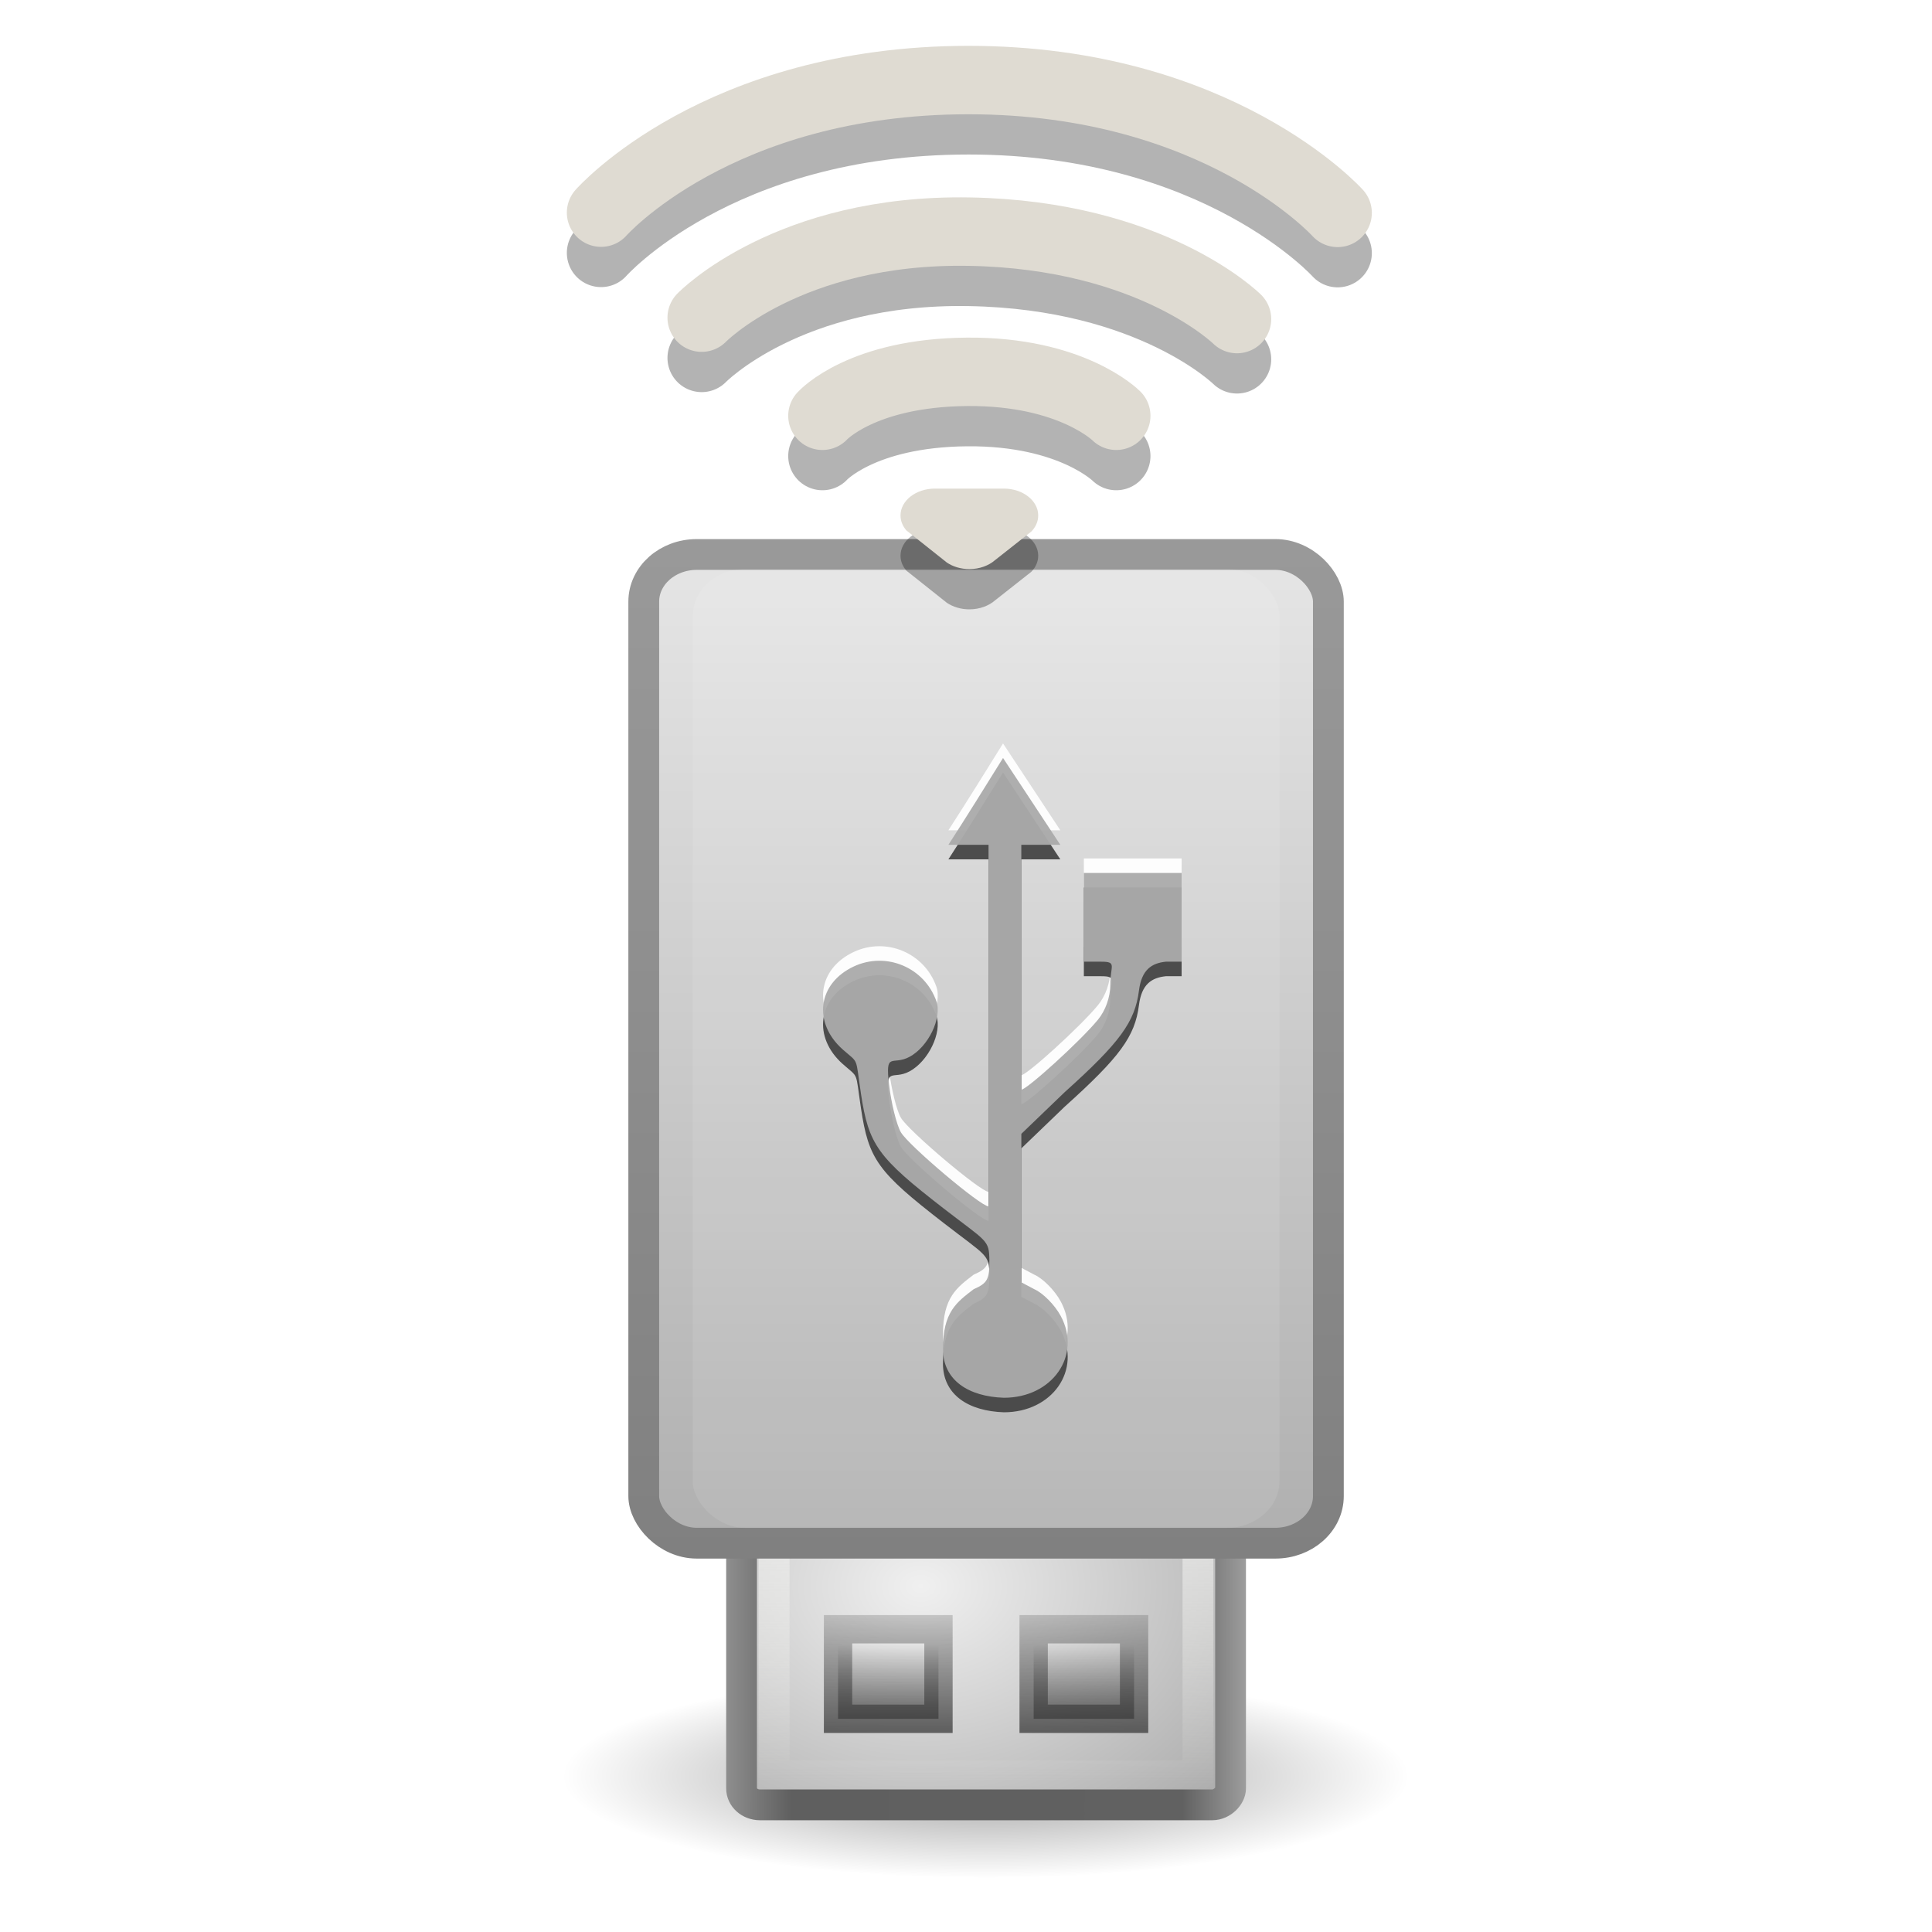 <?xml version="1.0" encoding="UTF-8" standalone="no"?>
<!-- Created with Inkscape (http://www.inkscape.org/) -->

<svg
   xmlns:dc="http://purl.org/dc/elements/1.1/"
   xmlns:cc="http://creativecommons.org/ns#"
   xmlns:rdf="http://www.w3.org/1999/02/22-rdf-syntax-ns#"
   xmlns:svg="http://www.w3.org/2000/svg"
   xmlns="http://www.w3.org/2000/svg"
   xmlns:xlink="http://www.w3.org/1999/xlink"
   xmlns:sodipodi="http://sodipodi.sourceforge.net/DTD/sodipodi-0.dtd"
   xmlns:inkscape="http://www.inkscape.org/namespaces/inkscape"
   id="svg11300"
   height="48"
   width="48"
   version="1.0"
   inkscape:version="0.48.1 r9760"
   sodipodi:docname="drive-removable-media-usb.svg">
  <sodipodi:namedview
     pagecolor="#ffffff"
     bordercolor="#666666"
     borderopacity="1"
     objecttolerance="10"
     gridtolerance="10"
     guidetolerance="10"
     inkscape:pageopacity="0"
     inkscape:pageshadow="2"
     inkscape:window-width="640"
     inkscape:window-height="480"
     id="namedview47"
     showgrid="false"
     inkscape:zoom="6.0208333"
     inkscape:cx="24"
     inkscape:cy="24"
     inkscape:window-x="388"
     inkscape:window-y="97"
     inkscape:window-maximized="0"
     inkscape:current-layer="svg11300" />
  <defs
     id="defs3">
    <linearGradient
       id="linearGradient3506">
      <stop
         id="stop3508"
         style="stop-color:#3c3c3c"
         offset="0" />
      <stop
         id="stop3510"
         style="stop-color:#3c3c3c;stop-opacity:.227"
         offset="1" />
    </linearGradient>
    <linearGradient
       id="linearGradient3494">
      <stop
         id="stop3496"
         style="stop-color:#282828;stop-opacity:.824"
         offset="0" />
      <stop
         id="stop3498"
         style="stop-color:#282828;stop-opacity:0"
         offset="1" />
    </linearGradient>
    <radialGradient
       id="radialGradient7374"
       gradientUnits="userSpaceOnUse"
       cy="41.636"
       cx="23.335"
       gradientTransform="matrix(0.465,0,0,0.112,13.64,39.468)"
       r="22.627">
      <stop
         id="stop23421"
         offset="0" />
      <stop
         id="stop23423"
         style="stop-opacity:0"
         offset="1" />
    </radialGradient>
    <linearGradient
       id="linearGradient7469"
       y2="9.119"
       xlink:href="#linearGradient3494"
       gradientUnits="userSpaceOnUse"
       x2="20.405"
       gradientTransform="matrix(1.073,0,0,0.947,5.056,-49.51)"
       y1="6.988"
       x1="20.405" />
    <linearGradient
       id="linearGradient7471"
       y2="10.01"
       xlink:href="#linearGradient3506"
       gradientUnits="userSpaceOnUse"
       x2="21.718"
       gradientTransform="matrix(1.073,0,0,0.947,5.056,-49.51)"
       y1="6.18"
       x1="21.718" />
    <linearGradient
       id="linearGradient7475"
       y2="9.119"
       xlink:href="#linearGradient3494"
       gradientUnits="userSpaceOnUse"
       x2="20.405"
       gradientTransform="matrix(1.073,0,0,0.947,0.196,-49.51)"
       y1="6.988"
       x1="20.405" />
    <linearGradient
       id="linearGradient7477"
       y2="10.01"
       xlink:href="#linearGradient3506"
       gradientUnits="userSpaceOnUse"
       x2="21.718"
       gradientTransform="matrix(1.073,0,0,0.947,0.196,-49.51)"
       y1="6.18"
       x1="21.718" />
    <linearGradient
       id="linearGradient8579"
       y2="1.25"
       gradientUnits="userSpaceOnUse"
       x2="15"
       y1="36"
       x1="15"
       gradientTransform="matrix(0.81,0,0,0.722,5.06,12.692)">
      <stop
         id="stop3823"
         style="stop-color:gray"
         offset="0" />
      <stop
         id="stop3825"
         style="stop-color:#999"
         offset="1" />
    </linearGradient>
    <linearGradient
       id="linearGradient8838"
       y2="35.875"
       gradientUnits="userSpaceOnUse"
       x2="25"
       y1="1.125"
       x1="25"
       gradientTransform="matrix(0.81,0,0,0.722,5.06,12.692)">
      <stop
         id="stop3145"
         style="stop-color:#e6e6e6"
         offset="0" />
      <stop
         id="stop3147"
         style="stop-color:#afafaf"
         offset="1" />
    </linearGradient>
    <radialGradient
       id="radialGradient9547"
       gradientUnits="userSpaceOnUse"
       cy="-36.857"
       cx="21.333"
       gradientTransform="matrix(1.316,-1.6371665e-7,1.5530398e-7,0.993,-5.199,-2.809)"
       r="8">
      <stop
         id="stop9129"
         style="stop-color:#f0f0f0"
         offset="0" />
      <stop
         id="stop9131"
         style="stop-color:#a9a9a9"
         offset="1" />
    </radialGradient>
    <linearGradient
       id="linearGradient9563"
       y2="-44"
       gradientUnits="userSpaceOnUse"
       x2="24"
       y1="-35"
       x1="24"
       gradientTransform="matrix(0.81,0,0,0.722,5.06,-12.692)">
      <stop
         id="stop9559"
         style="stop-color:#eeeeec"
         offset="0" />
      <stop
         id="stop9561"
         style="stop-color:#eeeeec;stop-opacity:0"
         offset="1" />
    </linearGradient>
    <linearGradient
       id="linearGradient9571"
       y2="-40"
       gradientUnits="userSpaceOnUse"
       x2="32"
       y1="-40"
       x1="16"
       gradientTransform="matrix(0.81,0,0,0.722,5.06,-12.692)">
      <stop
         id="stop9575"
         style="stop-color:#8f8f8f"
         offset="0" />
      <stop
         id="stop9577"
         style="stop-color:#5f5f5f"
         offset=".127" />
      <stop
         id="stop9579"
         style="stop-color:#616161"
         offset=".876" />
      <stop
         id="stop9581"
         style="stop-color:#9e9e9e"
         offset="1" />
    </linearGradient>
    <filter
       id="filter10041"
       color-interpolation-filters="sRGB">
      <feGaussianBlur
         id="feGaussianBlur10043"
         stdDeviation="0.51" />
    </filter>
  </defs>
  <path
     id="path23417"
     style="opacity:0.4;fill:url(#radialGradient7374);fill-rule:evenodd"
     d="m 35.027,44.119 a 10.529,2.528 0 0 1 -21.058,0 10.529,2.528 0 1 1 21.058,0 z"
     inkscape:connector-curvature="0" />
  <rect
     id="rect4383"
     style="fill:#ffffff"
     rx="0.506"
     ry="0.452"
     height="6.915"
     width="9.854"
     y="36.585"
     x="19.661" />
  <rect
     id="rect3448"
     style="fill:url(#radialGradient9547);stroke:url(#linearGradient9571);stroke-width:0.765"
     transform="scale(1,-1)"
     rx="0.457"
     ry="0.408"
     height="10.837"
     width="12.149"
     y="-44.841"
     x="18.424" />
  <rect
     id="rect3450"
     style="opacity:0.882;fill:url(#linearGradient7475);stroke:url(#linearGradient7477);stroke-width:0.704"
     transform="scale(1,-1)"
     height="2.225"
     width="2.495"
     y="-42.703"
     x="20.821" />
  <rect
     id="rect3458"
     style="opacity:0.715;fill:none;stroke:url(#linearGradient9563);stroke-width:0.765"
     transform="scale(1,-1)"
     height="9.392"
     width="10.529"
     y="-44.119"
     x="19.234" />
  <rect
     id="rect2874"
     style="opacity:0.882;fill:url(#linearGradient7469);stroke:url(#linearGradient7471);stroke-width:0.704"
     transform="scale(1,-1)"
     height="2.225"
     width="2.495"
     y="-42.703"
     x="25.681" />
  <rect
     id="rect5391"
     style="fill:url(#linearGradient8838);stroke:url(#linearGradient8579);stroke-width:0.765;stroke-linecap:round;stroke-linejoin:round"
     rx="1.316"
     ry="1.171"
     height="24.564"
     width="17.009"
     y="13.776"
     x="15.994" />
  <rect
     id="rect8840"
     style="opacity:0.3;fill:#ffffff;filter:url(#filter10041)"
     rx="1.625"
     ry="1.621"
     height="33"
     width="18"
     y="2"
     x="15"
     transform="matrix(0.81,0,0,0.722,5.06,12.692)" />
  <path
     id="path8593"
     style="opacity:0.95;fill:#ffffff"
     d="m 23.428,33.152 c 0,-0.923 0.344,-1.162 0.765,-1.485 0.338,-0.146 0.392,-0.245 0.388,-0.713 -0.005,-0.517 -0.06,-0.458 -1.136,-1.291 -1.642,-1.271 -1.863,-1.578 -2.055,-2.853 -0.142,-0.941 -0.042,-0.734 -0.451,-1.096 -0.751,-0.666 -0.623,-1.643 0.272,-2.063 0.806,-0.378 1.76,0.024 2.054,0.866 0.145,0.415 -0.203,1.131 -0.67,1.38 -0.427,0.227 -0.605,-0.152 -0.507,0.686 0.054,0.464 0.186,0.997 0.293,1.185 0.184,0.323 1.983,1.843 2.179,1.843 v -8.982 h -0.998 c 0.462,-0.714 0.911,-1.439 1.358,-2.158 l 1.424,2.158 h -0.97 v 6.083 c 0.135,0 1.457,-1.197 1.902,-1.736 0.192,-0.233 0.309,-0.563 0.309,-0.875 0,-0.47 0.174,-0.569 -0.228,-0.569 h -0.429 v -2.205 h 2.429 v 2.205 h -0.393 c -0.351,0.037 -0.601,0.196 -0.667,0.718 -0.099,0.778 -0.472,1.289 -1.847,2.525 l -1.075,1.034 v 3.689 l 0.318,0.169 c 0.216,0.093 0.514,0.394 0.661,0.668 0.526,0.979 -0.206,2.031 -1.412,2.031 -0.874,-0.029 -1.515,-0.429 -1.515,-1.214 z"
     inkscape:connector-curvature="0" />
  <path
     id="path8591"
     style="opacity:0.95;fill:#464646"
     d="m 23.428,33.874 c 0,-0.923 0.344,-1.162 0.765,-1.485 0.338,-0.146 0.392,-0.245 0.388,-0.713 -0.005,-0.517 -0.06,-0.458 -1.136,-1.291 -1.642,-1.271 -1.863,-1.578 -2.055,-2.853 -0.142,-0.941 -0.042,-0.734 -0.451,-1.096 -0.751,-0.666 -0.623,-1.643 0.272,-2.063 0.806,-0.378 1.76,0.024 2.054,0.866 0.145,0.415 -0.203,1.131 -0.67,1.38 -0.427,0.227 -0.605,-0.152 -0.507,0.686 0.054,0.464 0.186,0.997 0.293,1.185 0.184,0.323 1.983,1.843 2.179,1.843 v -8.982 h -0.998 c 0.462,-0.714 0.911,-1.439 1.358,-2.158 l 1.424,2.158 h -0.97 v 6.083 c 0.135,0 1.457,-1.197 1.902,-1.736 0.192,-0.233 0.309,-0.563 0.309,-0.875 0,-0.47 0.174,-0.569 -0.228,-0.569 h -0.429 v -2.205 h 2.429 v 2.205 h -0.393 c -0.351,0.037 -0.601,0.196 -0.667,0.718 -0.099,0.778 -0.472,1.289 -1.847,2.525 l -1.075,1.034 v 3.689 l 0.318,0.169 c 0.216,0.093 0.514,0.394 0.661,0.668 0.526,0.979 -0.206,2.031 -1.412,2.031 -0.874,-0.029 -1.515,-0.429 -1.515,-1.214 z"
     inkscape:connector-curvature="0" />
  <path
     id="path3690"
     style="opacity:0.95;fill:#aaaaaa"
     d="m 23.428,33.513 c 0,-0.923 0.344,-1.162 0.765,-1.485 0.338,-0.146 0.392,-0.245 0.388,-0.713 -0.005,-0.517 -0.06,-0.458 -1.136,-1.291 -1.642,-1.271 -1.863,-1.578 -2.055,-2.853 -0.142,-0.941 -0.042,-0.734 -0.451,-1.096 -0.751,-0.666 -0.623,-1.643 0.272,-2.063 0.806,-0.378 1.76,0.024 2.054,0.866 0.145,0.415 -0.203,1.131 -0.67,1.38 -0.427,0.227 -0.605,-0.152 -0.507,0.686 0.054,0.464 0.186,0.997 0.293,1.185 0.184,0.323 1.983,1.843 2.179,1.843 v -8.982 h -0.998 c 0.462,-0.714 0.911,-1.439 1.358,-2.158 l 1.424,2.158 h -0.97 v 6.083 c 0.135,0 1.457,-1.197 1.902,-1.736 0.192,-0.233 0.309,-0.563 0.309,-0.875 0,-0.47 0.174,-0.569 -0.228,-0.569 h -0.429 v -2.205 h 2.429 v 2.205 h -0.393 c -0.351,0.037 -0.601,0.196 -0.667,0.718 -0.099,0.778 -0.472,1.289 -1.847,2.525 l -1.075,1.034 v 3.689 l 0.318,0.169 c 0.216,0.093 0.514,0.394 0.661,0.668 0.526,0.979 -0.206,2.031 -1.412,2.031 -0.874,-0.029 -1.515,-0.429 -1.515,-1.214 z"
     inkscape:connector-curvature="0" />
  <path
     inkscape:connector-curvature="0"
     id="path3196-5-7"
     style="opacity:0.3;fill-rule:evenodd"
     d="m 23.228,13.139 c -0.472,0 -0.855,0.299 -0.855,0.667 0,0.137 0.053,0.264 0.144,0.37 0,0 1.008,0.801 1.008,0.801 0.15,0.101 0.346,0.162 0.559,0.162 0.253,0 0.481,-0.086 0.638,-0.223 l 0.901,-0.71 c 0.108,-0.111 0.171,-0.25 0.171,-0.4 0,-0.368 -0.383,-0.667 -0.855,-0.667 h -1.71 z" />
  <path
     inkscape:connector-curvature="0"
     id="path3683-5"
     style="opacity:0.3;fill:none;stroke:#000000;stroke-width:1.7;stroke-linecap:round"
     d="m 14.933,6.283 c 0,0 2.898,-3.294 9.132,-3.294 6.204,0 9.168,3.3 9.168,3.3" />
  <path
     inkscape:connector-curvature="0"
     id="path3681-0"
     style="opacity:0.3;fill:none;stroke:#000000;stroke-width:1.7;stroke-linecap:round"
     d="m 17.433,8.892 c 0,0 2.147,-2.216 6.65,-2.137 4.54,0.079 6.65,2.172 6.65,2.172" />
  <path
     inkscape:connector-curvature="0"
     id="path3209-5"
     style="opacity:0.3;fill:none;stroke:#000000;stroke-width:1.7;stroke-linecap:round"
     d="m 20.433,11.33 c 0,0 0.967,-1.072 3.599,-1.092 2.599,-0.02 3.701,1.092 3.701,1.092" />
  <path
     inkscape:connector-curvature="0"
     id="path3683"
     style="fill:none;stroke:#dfdbd2;stroke-width:1.7;stroke-linecap:round"
     d="m 14.933,5.283 c 0,0 2.898,-3.294 9.132,-3.294 6.204,4e-4 9.168,3.3 9.168,3.3" />
  <path
     inkscape:connector-curvature="0"
     id="path3681"
     style="fill:none;stroke:#dfdbd2;stroke-width:1.7;stroke-linecap:round"
     d="m 17.433,7.892 c 0,0 2.147,-2.216 6.65,-2.137 4.54,0.079 6.65,2.172 6.65,2.172" />
  <path
     inkscape:connector-curvature="0"
     id="path3209"
     style="fill:none;stroke:#dfdbd2;stroke-width:1.7;stroke-linecap:round"
     d="m 20.433,10.33 c 0,0 0.967,-1.072 3.599,-1.092 2.599,-0.02 3.701,1.092 3.701,1.092" />
  <path
     inkscape:connector-curvature="0"
     id="path3196-5"
     style="fill:#dfdbd2;fill-rule:evenodd"
     d="m 23.228,12.139 c -0.472,0 -0.855,0.299 -0.855,0.667 0,0.137 0.053,0.264 0.144,0.37 0,0 1.008,0.801 1.008,0.801 0.15,0.101 0.346,0.162 0.559,0.162 0.253,0 0.481,-0.086 0.638,-0.223 l 0.901,-0.71 c 0.108,-0.111 0.171,-0.25 0.171,-0.4 0,-0.368 -0.383,-0.667 -0.855,-0.667 h -1.71 z" />
</svg>
